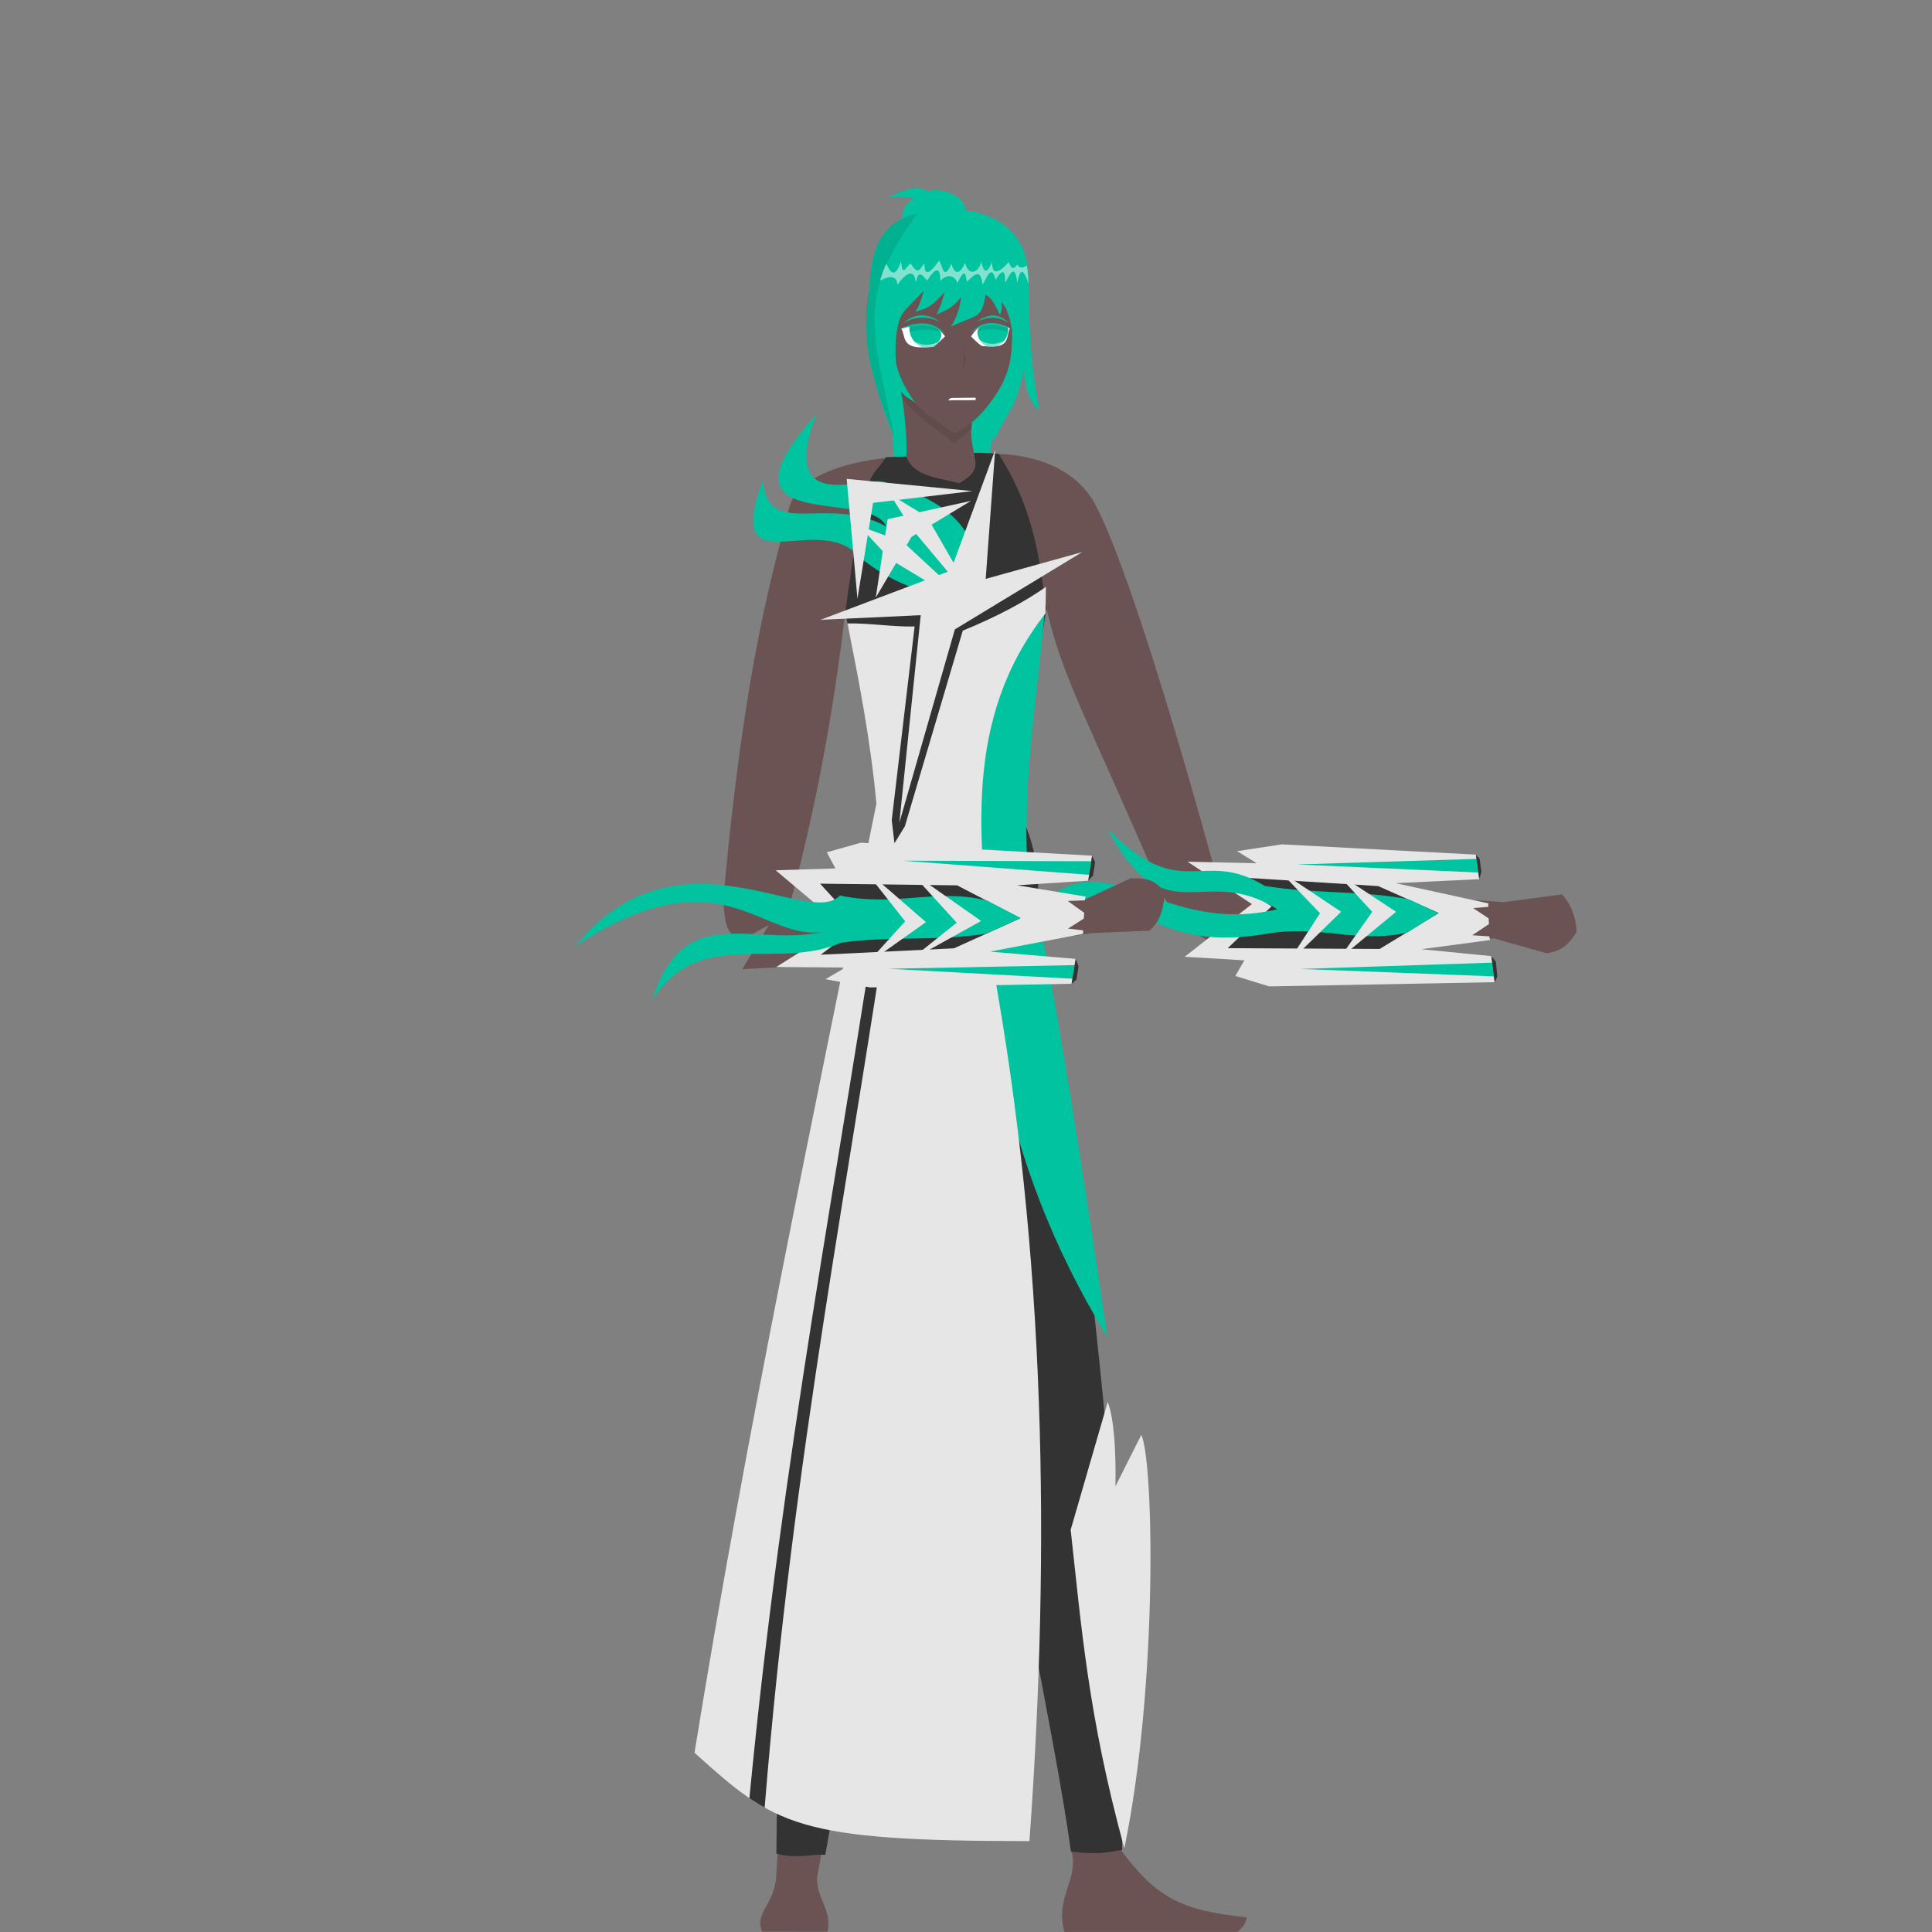 <?xml version="1.0" encoding="UTF-8" standalone="no"?>
<!-- Created with Inkscape (http://www.inkscape.org/) -->

<svg
   version="1.1"
   id="svg1"
   width="1512"
   height="1512"
   viewBox="0 0 1512 1512"
   sodipodi:docname="Ally3Attack.svg"
   inkscape:version="1.3.2 (091e20e, 2023-11-25)"
   inkscape:export-filename="../../Utopia/Assets/Sprites/Nehustar.png"
   inkscape:export-xdpi="96"
   inkscape:export-ydpi="96"
   xmlns:inkscape="http://www.inkscape.org/namespaces/inkscape"
   xmlns:sodipodi="http://sodipodi.sourceforge.net/DTD/sodipodi-0.dtd"
   xmlns="http://www.w3.org/2000/svg"
   xmlns:svg="http://www.w3.org/2000/svg">
  <rect x="0" y="0" width="1512" height="1512" fill="#808080" stroke="none"/>
  <defs
     id="defs1" />
  <sodipodi:namedview
     id="namedview1"
     pagecolor="#505050"
     bordercolor="#eeeeee"
     borderopacity="1"
     inkscape:showpageshadow="0"
     inkscape:pageopacity="0"
     inkscape:pagecheckerboard="0"
     inkscape:deskcolor="#505050"
     inkscape:zoom="0.23488132"
     inkscape:cx="606.68938"
     inkscape:cy="1089.9121"
     inkscape:window-width="1512"
     inkscape:window-height="831"
     inkscape:window-x="0"
     inkscape:window-y="38"
     inkscape:window-maximized="0"
     inkscape:current-layer="layer1"
     showguides="true"
     showgrid="false" />
  <g
     inkscape:groupmode="layer"
     id="layer1"
     inkscape:label="Layer1"
     style="display:inline">
    <path
       id="path5"
       style="display:inline;fill:#00c49f;fill-opacity:1;stroke-width:3.78"
       d="m 717.107,147.44 c -5.925,0.01 -12.738,2.503 -21.379,6.902 6.79,-0.544 13.37,-0.327 19.908,0.357 -4.231,2.716 -7.779,6.211 -8.621,10.338 -7.486,36.699 -18.225,123.541 -18.225,123.541 37.628,106.375 -31.044,440.739 -9.554,689.342 5.945,60.6 23.091,134.268 40.413,208.141 13.38,-76.39 28.229,-145.433 47.395,-192.894 35.649,-146.865 -5.077,-569.819 -5.791,-643.337 0.699,10.212 9.128,22.203 13.301,31.373 -1.912,-47.119 5.751,-27.805 10.258,-103.258 l -29.631,-115.486 c -1.85,-8.778 -14.329,-13.64 -23.195,-13.646 -1.425,-0.001 -3.442,0.378 -5.672,1.022 -2.901,-1.628 -5.917,-2.399 -9.207,-2.394 z"
       sodipodi:nodetypes="sccsccccccccscs" />
    <path
       d="m 748.219,185.008 c -39.586,1.742 -50.845,10.405 -50.154,67.951 l 1.434,30.818 c 2.225,6.322 -0.469,2.339 3.18,9.316 5.51,26.382 7.243,48.286 6.672,64.492 -33.545,0.352 -84.735,11.111 -91.98,40.523 -12.701,51.556 -34.771,120.652 -51.508,308.146 2.061,10.964 -0.115,24.854 14.865,29.359 l 35.254,-19.748 c 22.132,-80.211 36.381,-158.84 45.469,-236.432 11.303,49.643 15.274,37.644 29.516,182.646 -26.078,164.375 -52.468,332 -64.236,496.375 l -19.225,309 c -0.562,22.53 -17.831,29.976 -10.953,44.254 l 51.029,0.059 c 4.191,-15.512 -8.865,-26.539 -8.088,-42.793 l 55.246,-300.535 c 25.583,-129.761 51.677,-259.523 63.281,-389.283 2.481,119.788 18.315,247.622 34.896,375.904 l 46.629,299.121 c 1.946,18.851 -13.776,34.071 -6.424,57.789 l 135.477,-0.033 c 4.414,-4.05 6.92,-7.425 6.92,-11.475 -51.544,-5.248 -71.188,-15.447 -99.754,-54.621 l -9.398,-285.074 C 855.808,997.346 830.114,829.889 799.508,660.715 c 4.678,-154.175 12.997,-130.892 19.201,-186.006 11.947,55.058 34.146,91.169 91.777,226.393 41.981,80.4 171.728,38.043 258.783,33.314 l 41.324,11.695 c 13.793,-2.2 18.18,-9.078 23.383,-16.83 -0.748,-11.431 -4.293,-21.336 -11.383,-29.307 l -45.963,6.076 C 1072.746,698.235 1048.48,702.882 951.494,683.922 888.977,456.414 863.069,406.326 857.896,396.154 c -19.733,-38.802 -69.245,-43.537 -95.438,-39.99 -1.108,-8.005 -3.624,-14.597 -1.662,-25.686 12.503,-10.833 21.897,-24.979 29.48,-41.623 1.305,-15.849 3.427,-29.515 3.018,-49.955 -3.224,-23.921 -7.826,-53.697 -45.076,-53.893 z"
       style="display:inline;fill:#6c5353;stroke-width:3.425"
       id="path4"
       sodipodi:nodetypes="cccccsccccccccccccccccccccccccccccsccccc" />
    <path
       style="display:inline;fill:#ffffff;stroke-width:4.143"
       d="m 739.611,263.181 c -5.065,-6.702 -8.226,-7.762 -15.821,-8.986 -7.093,0.494 -12.125,0.186 -18.405,2.97 3.192,5.413 0.436,14.075 14.39,14.698 8.757,-0.099 1.643,0.111 10.524,-0.441 3.576,-2.266 7.378,-6.361 9.312,-8.24 z"
       id="path8"
       sodipodi:nodetypes="cccccc" />
    <path
       style="display:inline;fill:#00c49f;fill-opacity:1;stroke-width:4.232"
       d="m 734.652,257.916 c -4.852,-4.399 -16.648,-4.063 -22.949,-2.543 -0.513,8.249 4.311,14.313 11.017,16.479 1.55,-0.095 4.375,-0.01 5.918,-0.281 4.848,-0.999 11.485,-9.259 6.013,-13.654 z"
       id="path9"
       sodipodi:nodetypes="ccccc" />
    <path
       style="display:inline;fill:#00c49f;fill-opacity:1;stroke-width:4.143"
       d="m 704.775,257.375 c 12.502,-3.309 24.268,-5.155 34.626,3.856 -10.417,-12.195 -25.816,-8.214 -34.626,-3.856 z"
       id="path10"
       sodipodi:nodetypes="ccc" />
    <path
       style="display:inline;fill:#00c49f;fill-opacity:1;stroke-width:3.066"
       d="m 764.587,251.681 c 9.828,-4.319 16.857,-4.124 25.358,1.462 -8.26,-8.139 -15.753,-8.073 -25.358,-1.462 z"
       id="path10-8-6"
       sodipodi:nodetypes="ccc" />
    <path
       style="display:inline;fill:#00c49f;fill-opacity:1;stroke-width:3.013"
       d="m 735.368,251.715 c -9.447,-4.462 -19.92,-4.22 -28.198,1.241 8.074,-8.017 18.993,-7.99 28.198,-1.241 z"
       id="path10-8-6-6"
       sodipodi:nodetypes="ccc" />
    <path
       style="display:inline;fill:#ffffff;stroke-width:3.942"
       d="m 759.952,263.265 c 4.586,-6.702 6.924,-8.148 13.8,-9.372 6.422,0.494 10.977,0.186 16.663,2.97 -2.89,5.413 0.014,13.715 -12.619,14.339 -7.928,-0.099 -1.487,0.111 -9.528,-0.441 -3.237,-2.266 -6.564,-5.616 -8.316,-7.495 z"
       id="path8-9"
       sodipodi:nodetypes="cccccc" />
    <path
       style="display:inline;fill:#00c49f;fill-opacity:1;stroke-width:3.926"
       d="m 790.708,256.943 c -11.224,-3.309 -21.565,-4.908 -30.864,4.103 9.353,-12.195 22.955,-8.461 30.864,-4.103 z"
       id="path10-5"
       sodipodi:nodetypes="ccc" />
    <path
       style="display:inline;fill:#00c49f;fill-opacity:1;stroke-width:4.137"
       d="m 766.907,256.081 c 9.236,-3.876 15.992,-1.223 22.013,0.297 0.491,8.249 -4.12,12.737 -10.528,14.903 -1.482,-0.095 -4.181,-0.01 -5.655,-0.281 -4.632,-0.999 -11.058,-10.524 -5.829,-14.919 z"
       id="path9-5"
       sodipodi:nodetypes="ccccc" />
    <path
       style="display:inline;fill:#000000;fill-opacity:0.1;stroke-width:3.425"
       d="m 704.08,300.105 c 6.917,14.157 26.441,28.719 43.249,38.972 6.259,-2.597 9.796,-5.53 13.43,-8.713 l -0.425,5.018 -13.636,11.984 c -12.279,-11.481 -32.539,-22.399 -40.881,-37.058 -0.493,-3.401 -1.158,-6.802 -1.737,-10.203 z"
       id="path15"
       sodipodi:nodetypes="ccccccc" />
    <path
       style="display:inline;fill:#000000;fill-opacity:0.1;stroke-width:3.425"
       d="m 711.862,259.718 c 12.927,-3.14 16.914,-1.306 24.128,-0.114 -4.432,-6.765 -19.261,-5.059 -24.256,-3.819 -0.076,0.251 0.205,3.612 0.127,3.933 z"
       id="path2"
       sodipodi:nodetypes="cccc" />
    <path
       id="path7"
       style="display:inline;fill:#00c49f;fill-opacity:1;stroke-width:3.78"
       d="m 747.201,164.176 c -1.092,-0.015 -2.2,-0.012 -3.326,0.014 -37.854,0.851 -56.252,10.96 -62.098,44.738 -2.201,34.714 -8.706,47.086 1.899,85.693 4.534,16.508 9.192,33.122 16.893,48.486 2.95,-16.421 5.31,-24.988 4.137,-37.377 4.155,5.704 5.947,5.332 11.623,9.348 -10.044,-13.108 -13.741,-24.8 -15.014,-30.471 -1.212,-13.288 -0.601,-33.26 6.828,-41.639 l 14.916,-15.627 c -1.698,5.804 -3.246,11.44 -6.596,16.578 12.153,-3.341 13.23,-5.385 22.773,-15.207 -1.693,5.986 -3.274,11.881 -6.371,17.346 8.797,-3.406 13.343,-5.856 19.457,-13.717 -1.244,8.492 -3.212,15.722 -8.041,23.131 19.771,-9.221 24.209,-5.52 26.971,-24.848 6.045,3.053 7.993,9.845 11.367,15.848 1.548,-3.474 1.554,-6.492 1.303,-10.146 l 3.473,5.053 2.998,8.682 1.549,7.744 c 0.592,14.615 -0.334,28.142 -7.963,43.506 -6.892,13.88 -7.185,29.857 -6.854,45.545 0,-1.683 9.575,-19.127 13.379,-25.711 4.902,-7.416 8.86,-20.771 10.553,-31.977 1.521,16.313 5.526,26.847 12.195,31.881 -15.762,-88.852 0.104,-105.342 -16.455,-132.955 l -0.164,-0.361 -0.02,0.062 c -7.32,-11.642 -23.457,-23.255 -49.412,-23.619 z"
       sodipodi:nodetypes="sccscccccccccccccccccscccccccss" />
    <path
       style="display:inline;fill:#000000;fill-opacity:0.1;stroke-width:3.388"
       d="m 765.016,259.717 c 10.248,-4.071 16.603,-1.508 23.911,-0.043 -0.062,-0.652 0.097,-2.812 -0.019,-3.28 -7.015,-2.396 -23.696,-4.575 -23.892,3.575 z"
       id="path2-2"
       sodipodi:nodetypes="ccccc" />
    <path
       style="display:inline;fill:#ffffff;fill-opacity:0.5;stroke-width:3.425"
       d="m 767.024,266.212 c 6.85,4.162 12.855,3.228 18.581,0.619 -1.504,1.714 -3.662,3.252 -7.274,4.402 l -4.395,-0.095 c -3.54,-0.062 -5.974,-3.103 -6.912,-4.926 z"
       id="path36"
       sodipodi:nodetypes="ccccc" />
    <path
       style="display:inline;fill:#ffffff;fill-opacity:0.5;stroke-width:3.425"
       d="m 715.606,267.104 c 6.85,4.162 13.257,2.97 18.983,0.362 -1.504,1.714 -2.93,3.326 -6.25,4.181 l -5.529,0.163 c -3.906,-1.2 -5.974,-3.103 -7.205,-4.705 z"
       id="path36-0"
       sodipodi:nodetypes="ccccc" />
    <path
       style="display:inline;fill:#000000;fill-opacity:0.1;stroke-width:3.78"
       d="m 718.362,166.884 c -47.956,63.977 -36.027,90.134 -18.288,175.077 -20.319,-49.602 -26.741,-82.694 -19.611,-116.26 1.342,-28.033 7.366,-52.175 37.899,-58.817 z"
       id="path24"
       sodipodi:nodetypes="cccc"
       inkscape:label="path24" />
    <path
       style="display:inline;fill:#ffffff;fill-opacity:0.5;stroke-width:2.77"
       d="m 693.688,206.396 c 3.162,7.299 6.76,11.689 11.47,-1.773 1.348,13.469 3.962,2.967 7.76,1.727 6.159,10.782 7.792,1.909 10.56,-0.042 -0.213,13.104 7.167,3.838 11.353,-2.319 2.951,3.301 3.587,16.974 9.655,2.422 3.321,10.473 7.472,6.714 10.793,-0.617 3.864,13.357 12.574,4.18 12.386,-1.192 2.425,8.486 4.307,10.468 8.679,0.504 0.043,13.928 9.4,4.344 13.035,-0.086 2.8,6.885 3.974,5.227 6.774,2.09 2.146,3.606 5.232,2.266 7.378,0.586 1.278,6.327 1.175,10.484 1.387,14.554 -2.611,-8.399 -6.161,-15.817 -8.772,-0.758 -2.15,-18.852 -7.135,-2.514 -9.725,-0.371 0.538,-4.965 -0.082,-14.229 -7.292,-2.05 -3.164,-13.33 -7.047,-0.994 -10.211,3.761 -1.549,-14.687 -7.873,-6.074 -12.307,-2.226 -1.02,-7.311 -1.661,-10.503 -7.397,0.917 -1.567,-5.662 -7.971,-7.859 -13.299,-1.613 0.039,-11.175 -3.558,-10.841 -10.364,-0.348 -6.692,-8.115 -7.106,-4.746 -8.916,1.579 -0.961,-12.466 -9.099,-6.023 -14.346,1.898 -0.067,-7.263 -5.755,-7.554 -13.651,-3.44 1.59,-4.518 2.887,-9.402 5.051,-13.203 z"
       id="path43"
       sodipodi:nodetypes="ccccccccccccccccccccccccc" />
    <path
       style="display:inline;fill:#ffffff;stroke-width:2.458"
       d="m 742.463,313.422 c -0.406,0.104 0.443,-2.113 2.987,-2.008 13.861,-0.205 14.36,-0.073 17.624,-0.2 0.942,0.315 0.513,1.738 0.23,1.9 -11.224,0.257 -16.77,-0.098 -20.841,0.307 z"
       id="path14"
       sodipodi:nodetypes="cccccc" />
    <path
       style="display:inline;fill:#333333;stroke-width:3.425"
       d="m 709.282,357.258 c 5.886,16.022 25.331,16.549 41.427,20.902 16.758,-9.433 12.483,-16.096 11.443,-23.708 3.294,-0.294 15.747,0.267 19.329,0.67 31.387,48.953 32.357,92.714 37.481,120.734 -5.621,36.467 -23.123,130.383 -16.433,202.428 36.068,143.361 61.481,425.108 64.154,450.486 2.859,54.469 11.416,229.296 11.517,319.112 -10.721,1.103 -13.878,4.073 -40.056,1.171 -13.02,-94.496 -51.462,-263.155 -52.21,-311.602 -10.64,-84.345 -31.101,-266.412 -28.405,-341.292 -23.265,213.305 -73.467,437.417 -111.64,655.449 -12.347,-0.859 -21.23,3.467 -38.272,-0.886 2.057,-328.802 50.604,-550.058 79.305,-780.792 3.188,-61.184 -16.374,-150.171 -25.491,-190.326 16.514,-118.918 18.018,-100.621 31.893,-121.763 2.676,-0.222 12.817,-0.439 15.957,-0.583 z"
       id="path6"
       inkscape:label="path6"
       sodipodi:nodetypes="ccccccccccccccccc" />
    <path
       style="display:inline;fill:#00c49f;fill-opacity:1;stroke-width:3.78"
       d="m 694.438,378.497 c -9.467,-10.587 -88.093,30.695 -55.595,-54.255 -86.026,96.036 40.923,57.28 54.703,87.681 -47.405,-25.315 -92.161,10.66 -96.667,-35.91 -31.221,85.653 44.257,21.818 76.141,60.354 7.529,5.413 34.996,30.238 91.876,34.213 7.409,-53.382 -21.248,-78.149 -70.457,-92.083 z"
       id="path46"
       sodipodi:nodetypes="ccccccc" />
    <path
       style="display:inline;fill:#000000;fill-opacity:0.1;stroke-width:6.519"
       d="m 753,270.594 1.615,11.297 -1.012,8.892 2.282,-8.617 z"
       id="path32"
       sodipodi:nodetypes="ccccc" />
    <path
       id="path33"
       style="display:inline;fill:#e6e6e6;fill-opacity:1;stroke-width:3.78"
       d="m 778.798,352.276 -34.766,94.268 -101.871,38.523 78.406,-3.609 -16.74,162.482 43.457,-151.383 99.66,-60.492 -75.531,20.957 z"
       sodipodi:nodetypes="ccccccccc" />
    <path
       style="display:inline;fill:#e6e6e6;fill-opacity:1;stroke-width:3.78"
       d="m 759.858,392.002 -46.424,28.084 -28.048,47.572 9.291,-61.353 z"
       id="path34"
       sodipodi:nodetypes="ccccc" />
    <path
       style="display:inline;fill:#00c49f;fill-opacity:1;stroke-width:3.78"
       d="m 817.447,480.397 c -5.608,63.895 -16.789,126.862 -13.345,192.266 9.368,59.536 13.271,40.978 62.61,373.977 C 778.758,902.575 765.529,769.723 761.973,605.138 c 17.431,-42.255 18.424,-94.97 55.474,-124.74 z"
       id="path57"
       sodipodi:nodetypes="ccccc" />
    <path
       style="display:inline;fill:#e6e6e6;fill-opacity:1;stroke-width:3.78"
       d="m 761.006,384.346 -77.709,9.187 -12.25,75.029 -8.422,-93.786 z"
       id="path35" />
    <path
       style="display:inline;fill:#e6e6e6;fill-opacity:1;stroke-width:3.78"
       d="m 753.478,493.546 c 26.409,-10.748 48.964,-22.814 65.084,-34.294 l -0.341,20.722 c -64.988,83.18 -52.143,177.518 -41.512,274.236 41.679,227.834 45.485,456.763 28.946,686.656 -182.289,0 -198.877,-12.026 -262.119,-69.148 40.2,-248.885 92.531,-495.839 142.345,-742.8 -4.597,-50.275 -14.076,-97.966 -22.641,-141.021 18.148,-0.294 36.447,2.911 52.55,2.368 l -17.916,151.607 2.138,18.059 8.141,-13.229 z"
       id="path40"
       sodipodi:nodetypes="ccccccccccccc" />
    <path
       style="display:inline;fill:#e6e6e6;fill-opacity:1;stroke-width:3.78"
       d="m 672.497,411.61 34.487,12.745 60.727,56.229 -70.666,-42.626 z"
       id="path47" />
    <path
       style="display:inline;fill:#e6e6e6;fill-opacity:1;stroke-width:3.78"
       d="m 696.464,386.777 16.866,26.753 55.701,66.449 -43.487,-75.464 z"
       id="path48"
       sodipodi:nodetypes="ccccc" />
    <path
       id="path55-2"
       style="display:inline;fill:#e6e6e6;fill-opacity:1;stroke-width:3.748"
       d="m 929.396,674.383 54.104,1.172 -15.366,-9.421 35.042,-5.331 151.915,8.043 2.679,19.187 -65.588,3.143 72.638,15.832 -0.14,2.697 -11.768,0.986 12.104,8.059 0.261,4.46 -13.111,8.752 13.345,0.852 0.584,2.902 -53.791,7.154 54.861,5.399 2.571,20.402 -176.51,3.302 -26.449,-8.175 7.075,-12.223 -46.703,-2.788 52.583,-41.241 z"
       sodipodi:nodetypes="cccccccccccccccccccccccc" />
    <path
       id="path58"
       style="display:inline;fill:#e6e6e6;fill-opacity:1;stroke-width:3.78"
       d="m 866.911,1097.177 -28.992,100.08 c 8.324,74.778 13.541,145.066 41.863,248.731 2e-4,0 -2e-4,0 0,-0.01 0.041,0.236 0.074,0.459 0.115,0.695 26.511,-128.578 22.988,-303.868 13.283,-323.717 l -20.244,40.242 c 0.61,-28.412 -1.318,-54.122 -6.026,-66.021 z"
       sodipodi:nodetypes="cccccccc" />
    <path
       style="display:inline;fill:#00c49f;fill-opacity:1;stroke-width:3.781"
       d="m 1155.6,672.155 -140.575,4.377 141.929,6.313 z"
       id="path59-1"
       sodipodi:nodetypes="cccc" />
    <path
       style="display:inline;fill:#00c49f;fill-opacity:1;stroke-width:3.781"
       d="m 1167.78,753.373 -150.071,4.944 151.427,5.794 z"
       id="path59-2-8"
       sodipodi:nodetypes="cccc" />
    <path
       style="display:inline;fill:#333333;fill-opacity:1;stroke-width:3.78"
       d="m 960.812,742.045 34.303,-32.668 -34.665,-23.319 118.104,7.394 47.409,21.105 -46.239,28.103 z"
       id="path61"
       sodipodi:nodetypes="ccccccc" />
    <path
       style="display:inline;fill:#00c49f;fill-opacity:1;stroke-width:3.786"
       d="m 1125.701,714.532 -23.34,-10.818 c -38.889,-7.163 -73.676,-3.92 -112.551,-10.424 -49.48,-30.221 -64.575,14.697 -122.973,-44.533 44.774,85.12 75.18,25.747 132.719,62.883 -95.718,22.37 -135.944,-61.79 -192.897,4.54 86.306,-32.089 84.917,30.762 182.465,14.98 43.409,-8.13 72.582,7.77 112.334,-1.359 z"
       id="path67-3"
       sodipodi:nodetypes="ccccccccc" />
    <path
       style="display:inline;fill:#e6e6e6;fill-opacity:1;stroke-width:3.989"
       d="m 1006.617,755.451 26.462,-40.742 -32.273,-33.673 48.75,32.524 z"
       id="path64"
       sodipodi:nodetypes="ccccc" />
    <path
       style="display:inline;fill:#e6e6e6;fill-opacity:1;stroke-width:3.78"
       d="m 1047.83,750.59 26.111,-36.952 -28.949,-31.424 47.6,31.362 z"
       id="path65"
       sodipodi:nodetypes="ccccc" />
    <path
       style="display:inline;fill:#333333;fill-opacity:1;stroke-width:3.78"
       d="m 769.901,685.426 33.737,-14.512 -0.514,-23.667 c 10.301,26.737 9.416,45.556 9.775,73.573 l -4.63,-19.551 -35.854,13.976 z"
       id="path66"
       sodipodi:nodetypes="ccccccc" />
    <path
       style="display:inline;fill:#333333;fill-opacity:1;stroke-width:3.78"
       d="m 692.354,675.545 c -35.926,242.179 -79.993,461.968 -105.869,731.786 3.739,2.444 7.724,5.002 11.937,7.328 22.563,-278.866 67.311,-495.612 102.451,-739.261 l -3.359,-5.459 z"
       id="path68"
       sodipodi:nodetypes="cccccc" />
    <path
       style="display:inline;fill:#333333;fill-opacity:1;stroke-width:3.78"
       d="m 1169.729,768.775 2.076,-4.52 -1.093,-11.48 -3.564,-4.599 z"
       id="path71"
       sodipodi:nodetypes="ccccc" />
    <path
       style="display:inline;fill:#333333;fill-opacity:1;stroke-width:3.78"
       d="m 1157.641,688.051 1.751,-5.719 -1.474,-10.309 -2.897,-3.126 z"
       id="path72"
       sodipodi:nodetypes="ccccc" />
    <path
       d="M 580.948,758.483 C 646.61,755.677 762.012,744.136 855.412,730.191 l 43.994,-1.837 c 10.033,-8.193 10.9,-19.247 12.493,-30.075 -7.216,-7.442 -10.609,-11.604 -27.265,-10.822 l -34.785,16.119 c -92.091,-2.196 -173.521,-1.063 -239.092,5.022 z"
       style="display:inline;fill:#6c5353;stroke-width:3.425"
       id="path13"
       sodipodi:nodetypes="cccccccc" />
    <path
       id="path55"
       style="display:inline;fill:#e6e6e6;fill-opacity:1;stroke-width:3.78"
       d="m 607.493,756.77 54.138,0.424 -15.596,9.115 34.915,6.464 157.739,-2.875 3.083,-19.464 -67.125,-5.68 73.029,-13.92 -0.076,-2.745 -11.745,-1.353 12.301,-7.828 0.37,-4.525 -12.9,-9.285 13.367,-0.467 0.654,-2.931 -53.623,-8.876 55.643,-3.58 3.013,-19.554 -180.984,-10.183 -26.65,7.518 6.779,12.632 -46.776,1.439 51.586,43.479 z"
       sodipodi:nodetypes="cccccccccccccccccccccccc" />
    <path
       style="display:inline;fill:#00c49f;fill-opacity:1;stroke-width:3.78"
       d="m 839.361,765.949 -144.131,-7.789 145.773,-2.85 z"
       id="path59"
       sodipodi:nodetypes="cccc" />
    <path
       style="display:inline;fill:#00c49f;fill-opacity:1;stroke-width:3.78"
       d="M 852.377,684.657 706.722,673.611 854.019,674.018 Z"
       id="path59-2"
       sodipodi:nodetypes="cccc" />
    <path
       style="display:inline;fill:#333333;fill-opacity:1;stroke-width:3.78"
       d="m 671.955,724.541 -30.152,-32.974 107.205,1.312 49.622,25.706 -52.049,23.584 -104.285,5.001 z"
       id="path60"
       sodipodi:nodetypes="ccccccc" />
    <path
       style="display:inline;fill:#00c49f;fill-opacity:1;stroke-width:3.78"
       d="m 798.768,718.493 -27.246,12.253 c -39.067,6.116 -74.332,1.562 -113.367,7.022 -51.273,22.393 -109.644,-13.173 -147.749,44.581 28.908,-90.171 96.229,-26.774 157.992,-62.608 -66.436,41.739 -86.067,-65.115 -217.782,20.372 79.381,-97.505 181.846,-12.726 206.734,-39.274 43.167,9.239 75.84,-6.109 115.325,4.029 z"
       id="path67"
       sodipodi:nodetypes="ccccccccc" />
    <path
       style="display:inline;fill:#e6e6e6;fill-opacity:1;stroke-width:3.78"
       d="m 677.626,755.008 30.767,-33.96 -33.728,-42.803 49.998,43.425 z"
       id="path62" />
    <path
       style="display:inline;fill:#e6e6e6;fill-opacity:1;stroke-width:3.78"
       d="m 710.635,752.529 38.099,-30.394 -37.06,-40.724 56.152,39.346 z"
       id="path63" />
    <path
       style="display:inline;fill:#333333;fill-opacity:1;stroke-width:3.78"
       d="m 838.586,770.041 3.876,-3.445 1.664,-10.385 -2.286,-5.774 z"
       id="path69"
       sodipodi:nodetypes="ccccc" />
    <path
       style="display:inline;fill:#333333;fill-opacity:1;stroke-width:3.78"
       d="m 851.669,689.188 3.765,-4.03 1.578,-10.459 -2.339,-4.942 z"
       id="path70"
       sodipodi:nodetypes="ccccc" />
  </g>
</svg>
